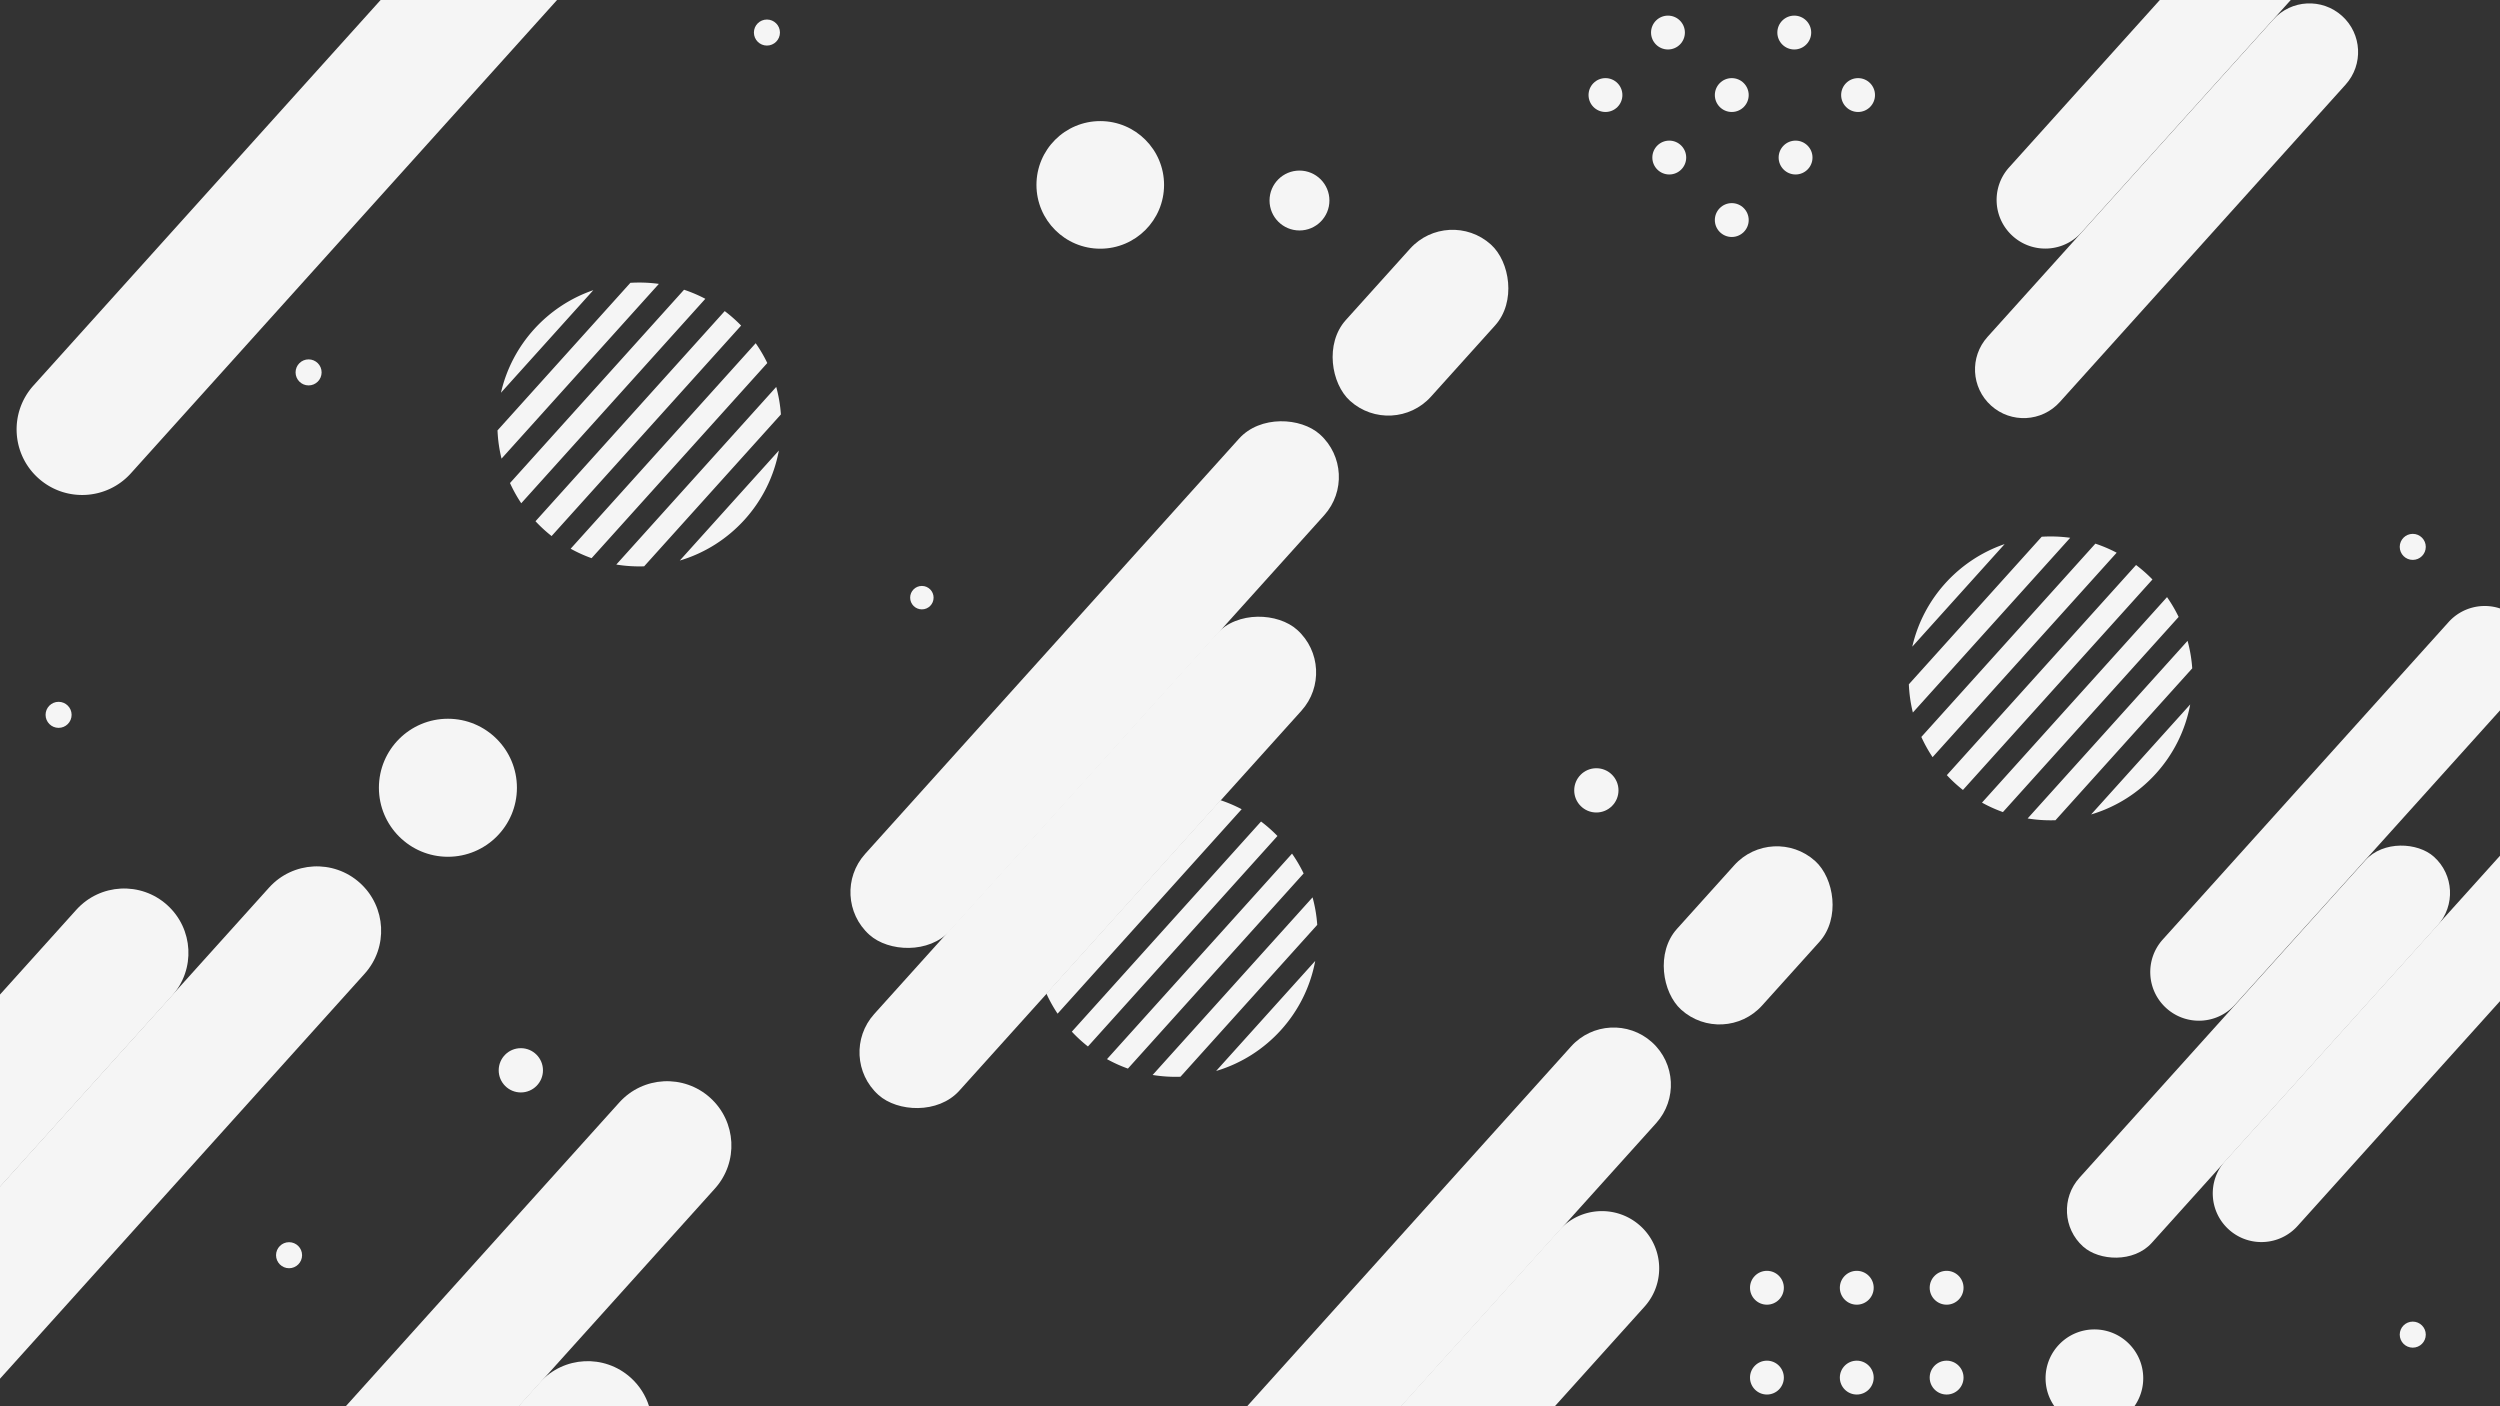 <svg width="1920" height="1080" fill="none" xmlns="http://www.w3.org/2000/svg"><rect width="100%" height="100%" fill="#333333" stroke="none"/><g clip-path="url(#a)" fill="#F5F5F5"><rect x="635" y="688.477" width="517.119" height="87.968" rx="43.984" transform="rotate(-48 635 688.477)"/><path d="M1529.17 311.516c-15.34-13.808-16.58-37.433-2.77-52.768l219.5-243.776c13.81-15.336 37.43-16.574 52.77-2.766 15.33 13.808 16.57 37.433 2.76 52.768l-219.5 243.776c-13.8 15.335-37.43 16.574-52.76 2.766Z"/><rect x="1572" y="932.31" width="402.761" height="74.728" rx="37.364" transform="rotate(-48 1572 932.31)"/><rect x="641.954" y="811.469" width="480.624" height="87.968" rx="43.984" transform="rotate(-48 641.954 811.469)"/><rect width="153.702" height="87.968" rx="43.984" transform="scale(-1 1) rotate(48 -1390.213 -1212.9)"/><rect width="161.605" height="87.968" rx="43.984" transform="scale(-1 1) rotate(48 -733.996 -1169.978)"/><circle cx="237" cy="286" r="10"/><circle cx="589" cy="25" r="10"/><circle cx="708" cy="459" r="9"/><circle cx="400" cy="822" r="17"/><circle cx="222" cy="964" r="10"/><circle cx="845" cy="142" r="49"/><circle cx="998" cy="154" r="23"/><circle cx="1226" cy="607" r="17"/><circle cx="1853" cy="420" r="10"/><circle cx="1853" cy="1025" r="10"/><circle cx="1281" cy="25" r="13"/><circle cx="1378" cy="25" r="13"/><circle cx="1233" cy="73" r="13"/><circle cx="1330" cy="73" r="13"/><circle cx="1427" cy="73" r="13"/><circle cx="1357" cy="989" r="13"/><circle cx="1357" cy="1058" r="13"/><circle cx="1426" cy="989" r="13"/><circle cx="1426" cy="1058" r="13"/><circle cx="1495" cy="989" r="13"/><circle cx="1495" cy="1058" r="13"/><circle cx="1282" cy="121" r="13"/><circle cx="1379" cy="121" r="13"/><circle cx="1330" cy="169" r="13"/><path d="M522.079 430.505c38.827-11.529 68.6-44.107 76.091-84.507l-76.091 84.507ZM599.732 318.288a108.758 108.758 0 0 0-3.588-21.129L473.317 433.573a109.754 109.754 0 0 0 21.382 1.365l105.033-116.65ZM580.374 263.586a108.953 108.953 0 0 1 8.907 15.219L454.334 428.679a108.451 108.451 0 0 1-16.071-7.263l142.111-157.83ZM569.178 250.044a109.576 109.576 0 0 0-12.6-11.118l-145.317 161.39c3.823 4.1 7.958 7.905 12.368 11.376l145.549-161.648ZM525.348 222.522a108.389 108.389 0 0 1 16.346 6.959L400.316 386.497a108.843 108.843 0 0 1-8.635-15.524l133.667-148.451ZM506.009 218.025A109.93 109.93 0 0 0 491 217c-2.308 0-4.6.072-6.872.213L382.093 330.534a108.932 108.932 0 0 0 3.082 21.69l120.834-134.199ZM384.737 301.623c8.428-36.894 35.576-66.657 70.92-78.765l-70.92 78.765ZM933.986 822.505c38.827-11.529 68.604-44.107 76.094-84.507l-76.094 84.507ZM1011.64 710.288a108.987 108.987 0 0 0-3.59-21.129L885.224 825.573a109.754 109.754 0 0 0 21.382 1.365l105.034-116.65ZM992.281 655.586a109.162 109.162 0 0 1 8.909 15.219L866.241 820.679a108.451 108.451 0 0 1-16.071-7.263l142.111-157.83ZM981.085 642.044a109.492 109.492 0 0 0-12.6-11.118l-145.316 161.39c3.822 4.1 7.958 7.905 12.368 11.376l145.548-161.648ZM937.255 614.522a108.389 108.389 0 0 1 16.346 6.959L812.223 778.497a108.837 108.837 0 0 1-8.634-15.524l133.666-148.451ZM917.916 610.025A109.918 109.918 0 0 0 902.907 609c-2.308 0-4.599.072-6.872.213L794 722.534a108.933 108.933 0 0 0 3.083 21.69l120.833-134.199ZM796.644 693.623c8.428-36.894 35.577-66.657 70.92-78.765l-70.92 78.765ZM1605.99 625.505c38.82-11.529 68.6-44.107 76.09-84.507l-76.09 84.507ZM1683.64 513.288a108.987 108.987 0 0 0-3.59-21.129l-122.83 136.414a109.897 109.897 0 0 0 21.39 1.365l105.03-116.65ZM1664.28 458.586c3.36 4.804 6.35 9.892 8.91 15.219l-134.95 149.874a108.533 108.533 0 0 1-16.07-7.263l142.11-157.83ZM1653.09 445.044a110.083 110.083 0 0 0-12.6-11.118l-145.32 161.39c3.82 4.1 7.96 7.905 12.37 11.376l145.55-161.648ZM1609.25 417.522a108.217 108.217 0 0 1 16.35 6.959l-141.38 157.016a108.717 108.717 0 0 1-8.63-15.524l133.66-148.451ZM1589.92 413.025c-4.91-.676-9.92-1.025-15.01-1.025-2.31 0-4.6.072-6.88.213L1466 525.534c.3 7.447 1.36 14.701 3.08 21.69l120.84-134.199ZM1468.64 496.623c8.43-36.894 35.58-66.657 70.92-78.765l-70.92 78.765Z"/><circle cx="45" cy="549" r="10"/><circle cx="344" cy="605" r="53"/><path d="M292.31 0 25.69 296.111c-18.606 20.665-16.937 52.501 3.727 71.107 20.665 18.607 52.5 16.938 71.108-3.726L427.814 0H292.31ZM1658.74 0 1543 128.543c-13.81 15.335-12.57 38.96 2.77 52.768 15.33 13.808 38.96 12.57 52.76-2.765L1759.3 0h-100.56ZM1920 467.285c-13.65-4.505-29.27-.882-39.5 10.482L1661 721.543c-13.81 15.335-12.57 38.96 2.77 52.768 15.33 13.808 38.96 12.57 52.76-2.765L1920 545.575v-78.29ZM1920 657.205l-211 234.338c-13.81 15.335-12.57 38.96 2.77 52.768 15.33 13.808 38.96 12.57 52.76-2.765L1920 768.884V657.205ZM1639.23 1080a37.31 37.31 0 0 0 6.77-21.5c0-20.71-16.79-37.5-37.5-37.5s-37.5 16.79-37.5 37.5c0 8 2.5 15.41 6.77 21.5h61.46ZM1075.75 1080h118.38l68.83-76.45c16.26-18.053 14.8-45.864-3.25-62.119-18.06-16.254-45.87-14.797-62.12 3.256L1075.75 1080Z"/><path d="M957.795 1080h118.375l195.79-217.451c16.26-18.052 14.8-45.863-3.25-62.118-18.06-16.254-45.87-14.797-62.12 3.256L957.795 1080ZM398.145 1080h100.331c-2.553-8.18-7.267-15.79-14.094-21.94-20.277-18.26-51.516-16.62-69.774 3.66L398.145 1080Z"/><path d="M265.558 1080H398.52l150.518-167.168c18.258-20.277 16.621-51.516-3.656-69.773-20.278-18.258-51.516-16.621-69.774 3.656L265.558 1080ZM0 1058.85l280.038-311.018c18.258-20.277 16.621-51.516-3.656-69.773-20.278-18.258-51.516-16.621-69.774 3.656L0 911.177v147.673Z"/><path d="m0 911.476 132.038-146.644c18.258-20.277 16.621-51.516-3.656-69.773-20.278-18.258-51.516-16.621-69.774 3.656L0 763.806v147.67Z"/></g><defs><clipPath id="a"><path fill="#fff" d="M0 0h1920v1080H0z"/></clipPath></defs></svg>